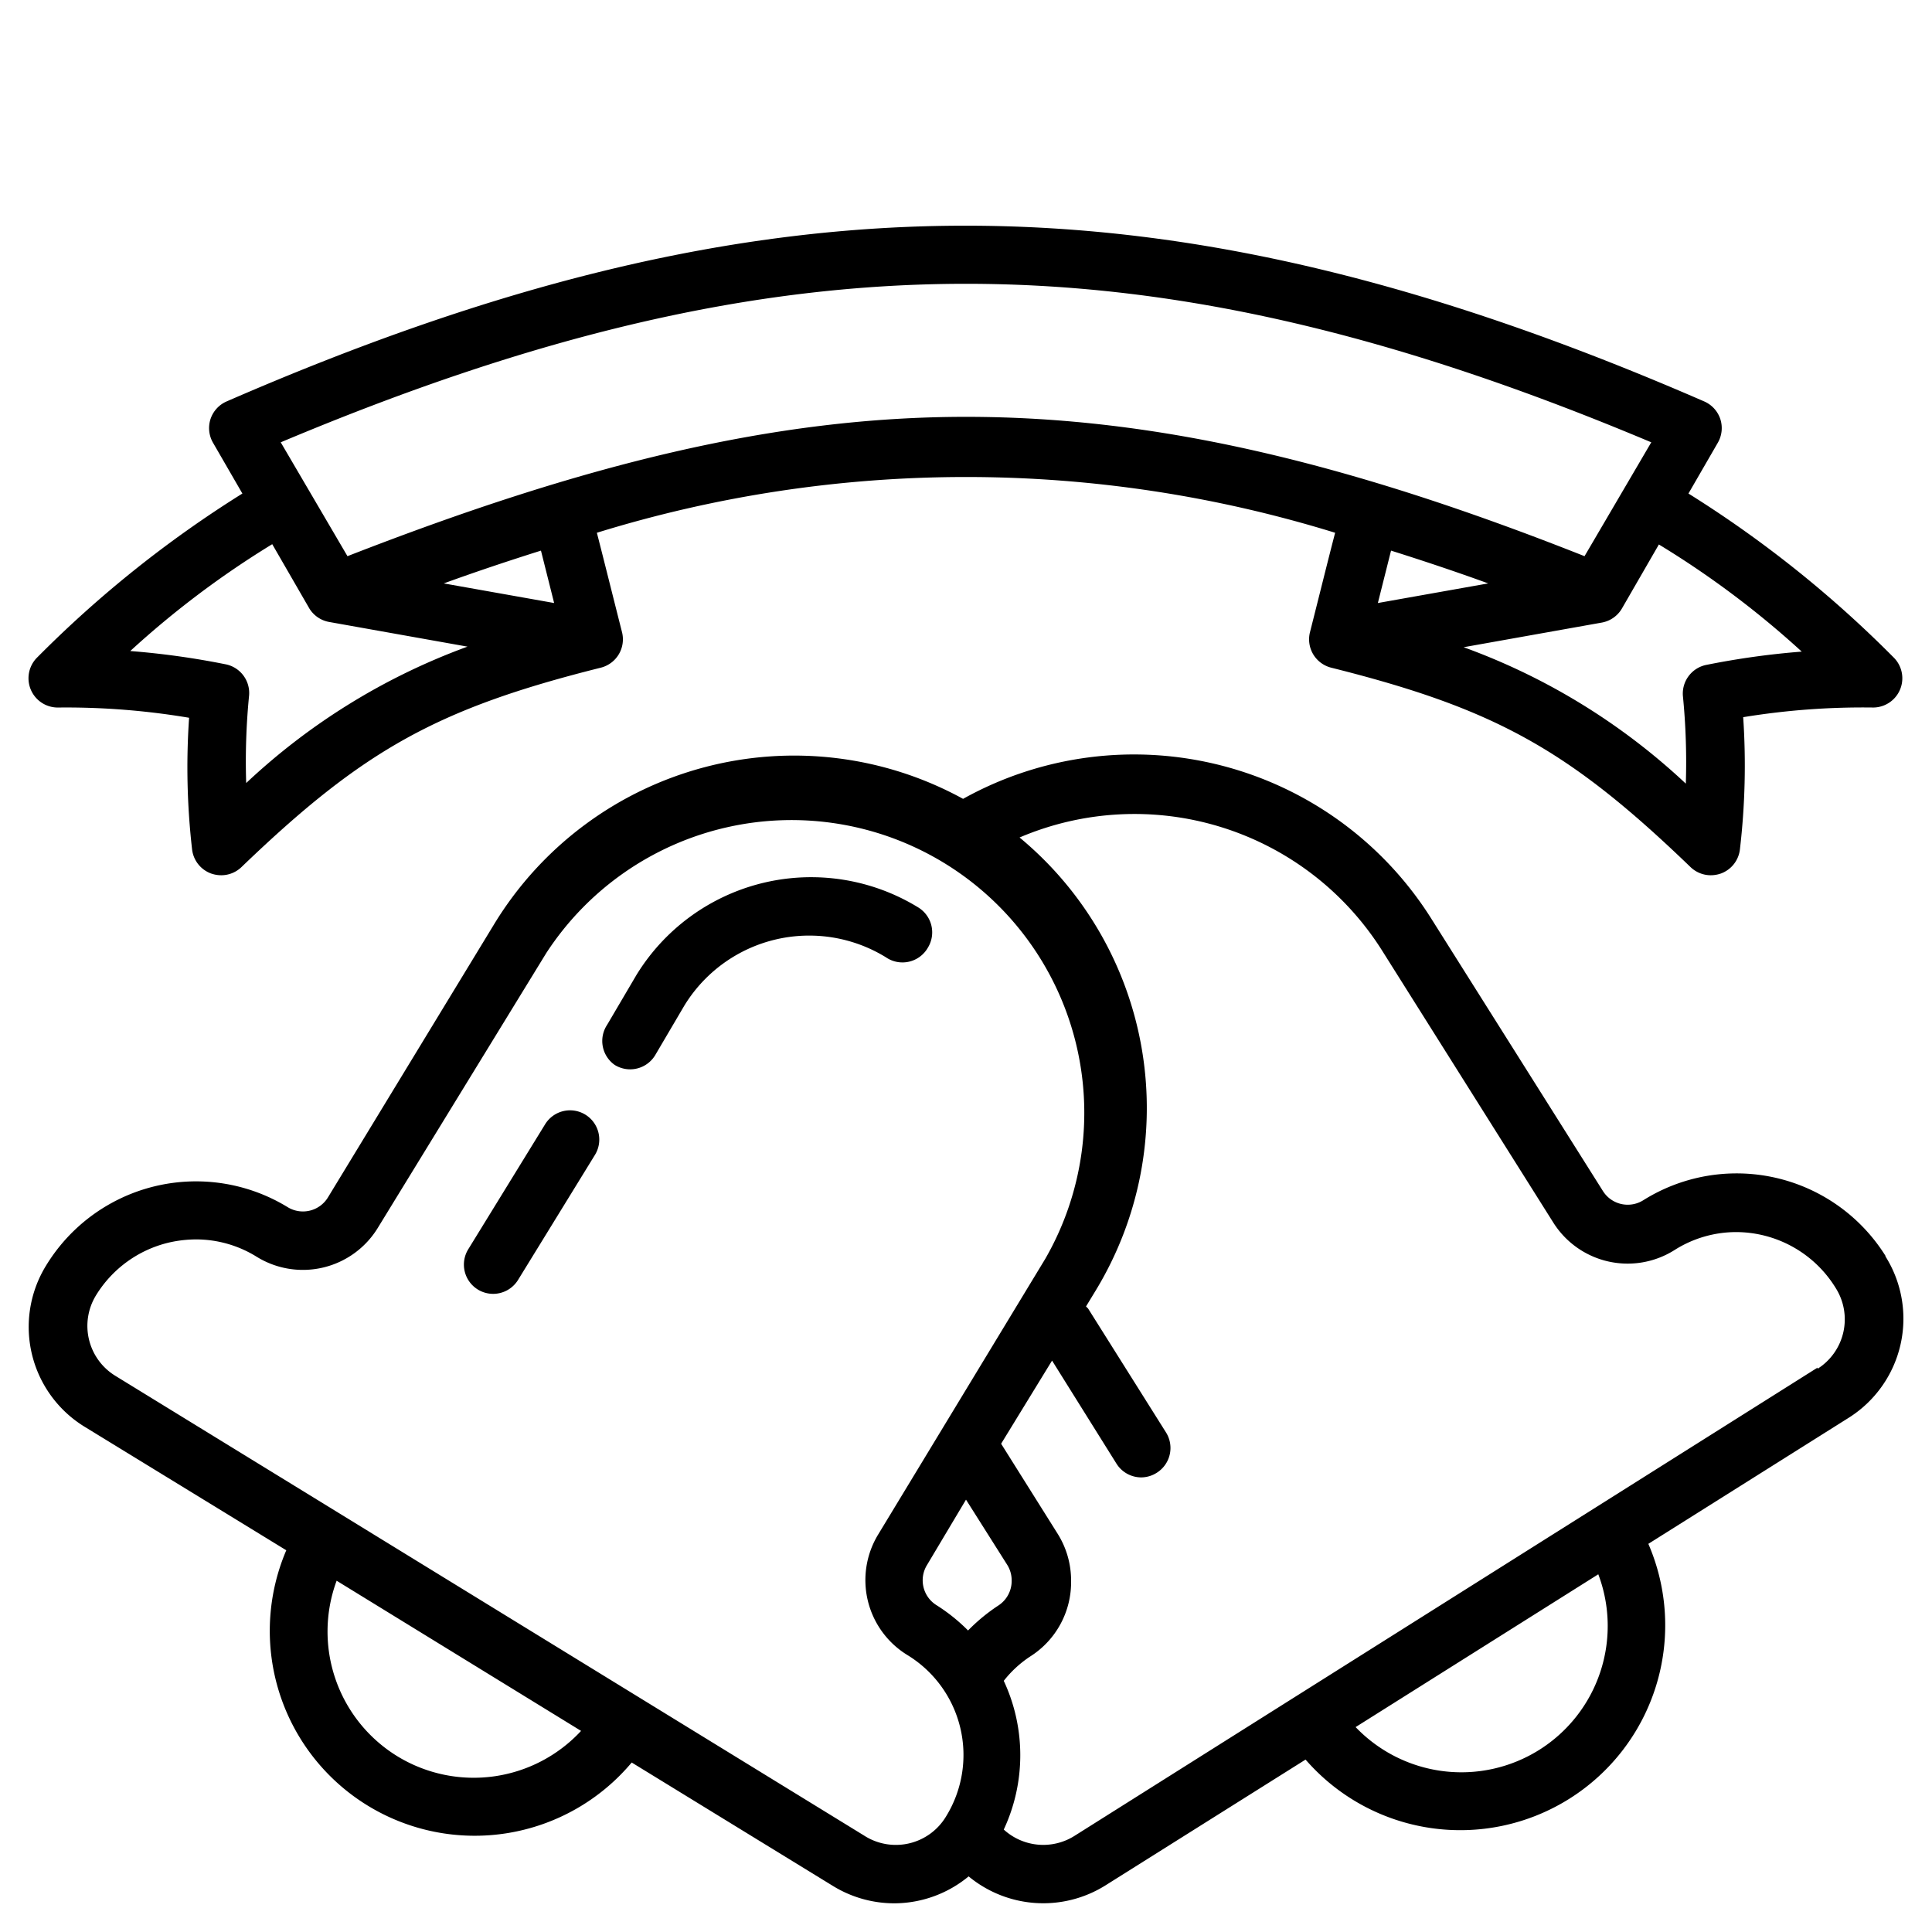 <svg height='100px' width='100px'  fill="#000000" xmlns="http://www.w3.org/2000/svg" viewBox="0 0 66 66" x="0px" y="0px"><title>Artboard 44</title><g><path d="M31.7,32.37A1,1,0,0,0,31.37,31a7,7,0,0,0-9.63,2.31l-1,1.7A1,1,0,0,0,21,36.38a1,1,0,0,0,.52.15,1,1,0,0,0,.86-.48l1-1.7a5,5,0,0,1,6.88-1.65A1,1,0,0,0,31.7,32.37Z"></path><path d="M20,38.08a1,1,0,0,0-1.38.33L16,42.67a1,1,0,0,0,.32,1.38,1,1,0,0,0,.53.15,1,1,0,0,0,.85-.48l2.62-4.26A1,1,0,0,0,20,38.08Z"></path><path d="M64.41,42.9A6,6,0,0,0,56.14,41a1,1,0,0,1-1.38-.31L48.9,31.39a12,12,0,0,0-16-4.1,12,12,0,0,0-16,4.25L11.2,40.91a1,1,0,0,1-1.37.33,6,6,0,0,0-8.26,2,4,4,0,0,0,1.32,5.5l6.89,4.22a7,7,0,0,0,11.8,7.25l6.88,4.22a4,4,0,0,0,2.09.59,4,4,0,0,0,2.54-.92,4,4,0,0,0,4.67.31l6.84-4.3a7,7,0,0,0,11.71-7.37l6.85-4.31a4,4,0,0,0,1.25-5.51ZM13.58,60a5,5,0,0,1-2.08-6l8.35,5.13A5,5,0,0,1,13.58,60ZM29.51,62.7,3.94,47a2,2,0,0,1-.66-2.75,4,4,0,0,1,2.48-1.8,4.22,4.22,0,0,1,.93-.11,3.93,3.93,0,0,1,2.09.6,3,3,0,0,0,4.13-1l5.75-9.38A10,10,0,0,1,35.71,43L30,52.42a3,3,0,0,0,1,4.12,4,4,0,0,1,1.32,5.51A2,2,0,0,1,29.51,62.7Zm3.56-7A6.09,6.09,0,0,0,32,54.84a1,1,0,0,1-.33-1.38L33,51.23l1.41,2.23a1,1,0,0,1,.15.54,1,1,0,0,1-.46.85A6.27,6.27,0,0,0,33.07,55.7Zm19.51,4.08A5,5,0,0,1,46.31,59l8.29-5.22A5,5,0,0,1,52.58,59.78Zm9.51-13.06-25.39,16a2,2,0,0,1-2.41-.22,6,6,0,0,0,0-5.08,3.79,3.79,0,0,1,.93-.85A3,3,0,0,0,36.59,54a3,3,0,0,0-.45-1.59L34.2,49.32l1.74-2.84L38.14,50a1,1,0,0,0,.85.47,1,1,0,0,0,.53-.16,1,1,0,0,0,.31-1.38l-2.66-4.23-.07-.07.31-.51a12,12,0,0,0-2.58-15.51A10,10,0,0,1,47.2,32.45l5.86,9.31a3,3,0,0,0,4.15.94,3.93,3.93,0,0,1,2.11-.61A4,4,0,0,1,62.71,44a2,2,0,0,1-.62,2.76Z"></path><path d="M2,24.17a25.31,25.31,0,0,1,4.46.35A24.64,24.64,0,0,0,6.56,29a1,1,0,0,0,.65.84,1.07,1.07,0,0,0,.35.06,1,1,0,0,0,.69-.28c4.16-4,6.68-5.41,12.27-6.81a1,1,0,0,0,.62-.46,1,1,0,0,0,.11-.75c-.34-1.34-.6-2.39-.86-3.4a42.69,42.69,0,0,1,25.22,0c-.26,1-.52,2.06-.86,3.4a1,1,0,0,0,.11.75,1,1,0,0,0,.62.46c5.59,1.4,8.11,2.8,12.27,6.81a1,1,0,0,0,.69.28,1.07,1.07,0,0,0,.35-.06,1,1,0,0,0,.65-.84,24.64,24.64,0,0,0,.11-4.5A25.31,25.31,0,0,1,64,24.17a1,1,0,0,0,.68-1.72,38.88,38.88,0,0,0-7-5.59l1-1.73a1,1,0,0,0,.09-.81,1,1,0,0,0-.56-.61c-18.39-8-32.07-8-50.46,0a1,1,0,0,0-.56.61,1,1,0,0,0,.09.81l1,1.73a38.88,38.88,0,0,0-7,5.59A1,1,0,0,0,2,24.17ZM18.93,20.6l-3.77-.67c1.13-.41,2.24-.78,3.32-1.12Zm31.91-.67-3.77.67.45-1.79C48.6,19.15,49.71,19.52,50.84,19.93Zm10.71,2.33a27.36,27.36,0,0,0-3.24.45,1,1,0,0,0-.82,1.06,23,23,0,0,1,.1,3A22.12,22.12,0,0,0,50,22.11l4.71-.84h0a1,1,0,0,0,.69-.47l1.27-2.2A31.41,31.41,0,0,1,61.55,22.26Zm-5.14-7.15L54.13,19c-8-3.17-14.58-4.76-21.13-4.76S19.9,15.87,11.87,19L9.59,15.11C26.75,7.89,39.25,7.89,56.41,15.11ZM9.3,18.59l1.27,2.2a1,1,0,0,0,.69.46v0l4.71.84a22.12,22.12,0,0,0-7.56,4.66,23,23,0,0,1,.1-3,1,1,0,0,0-.82-1.06,27.36,27.36,0,0,0-3.24-.45A31.41,31.41,0,0,1,9.3,18.59Z"></path></g></svg>
